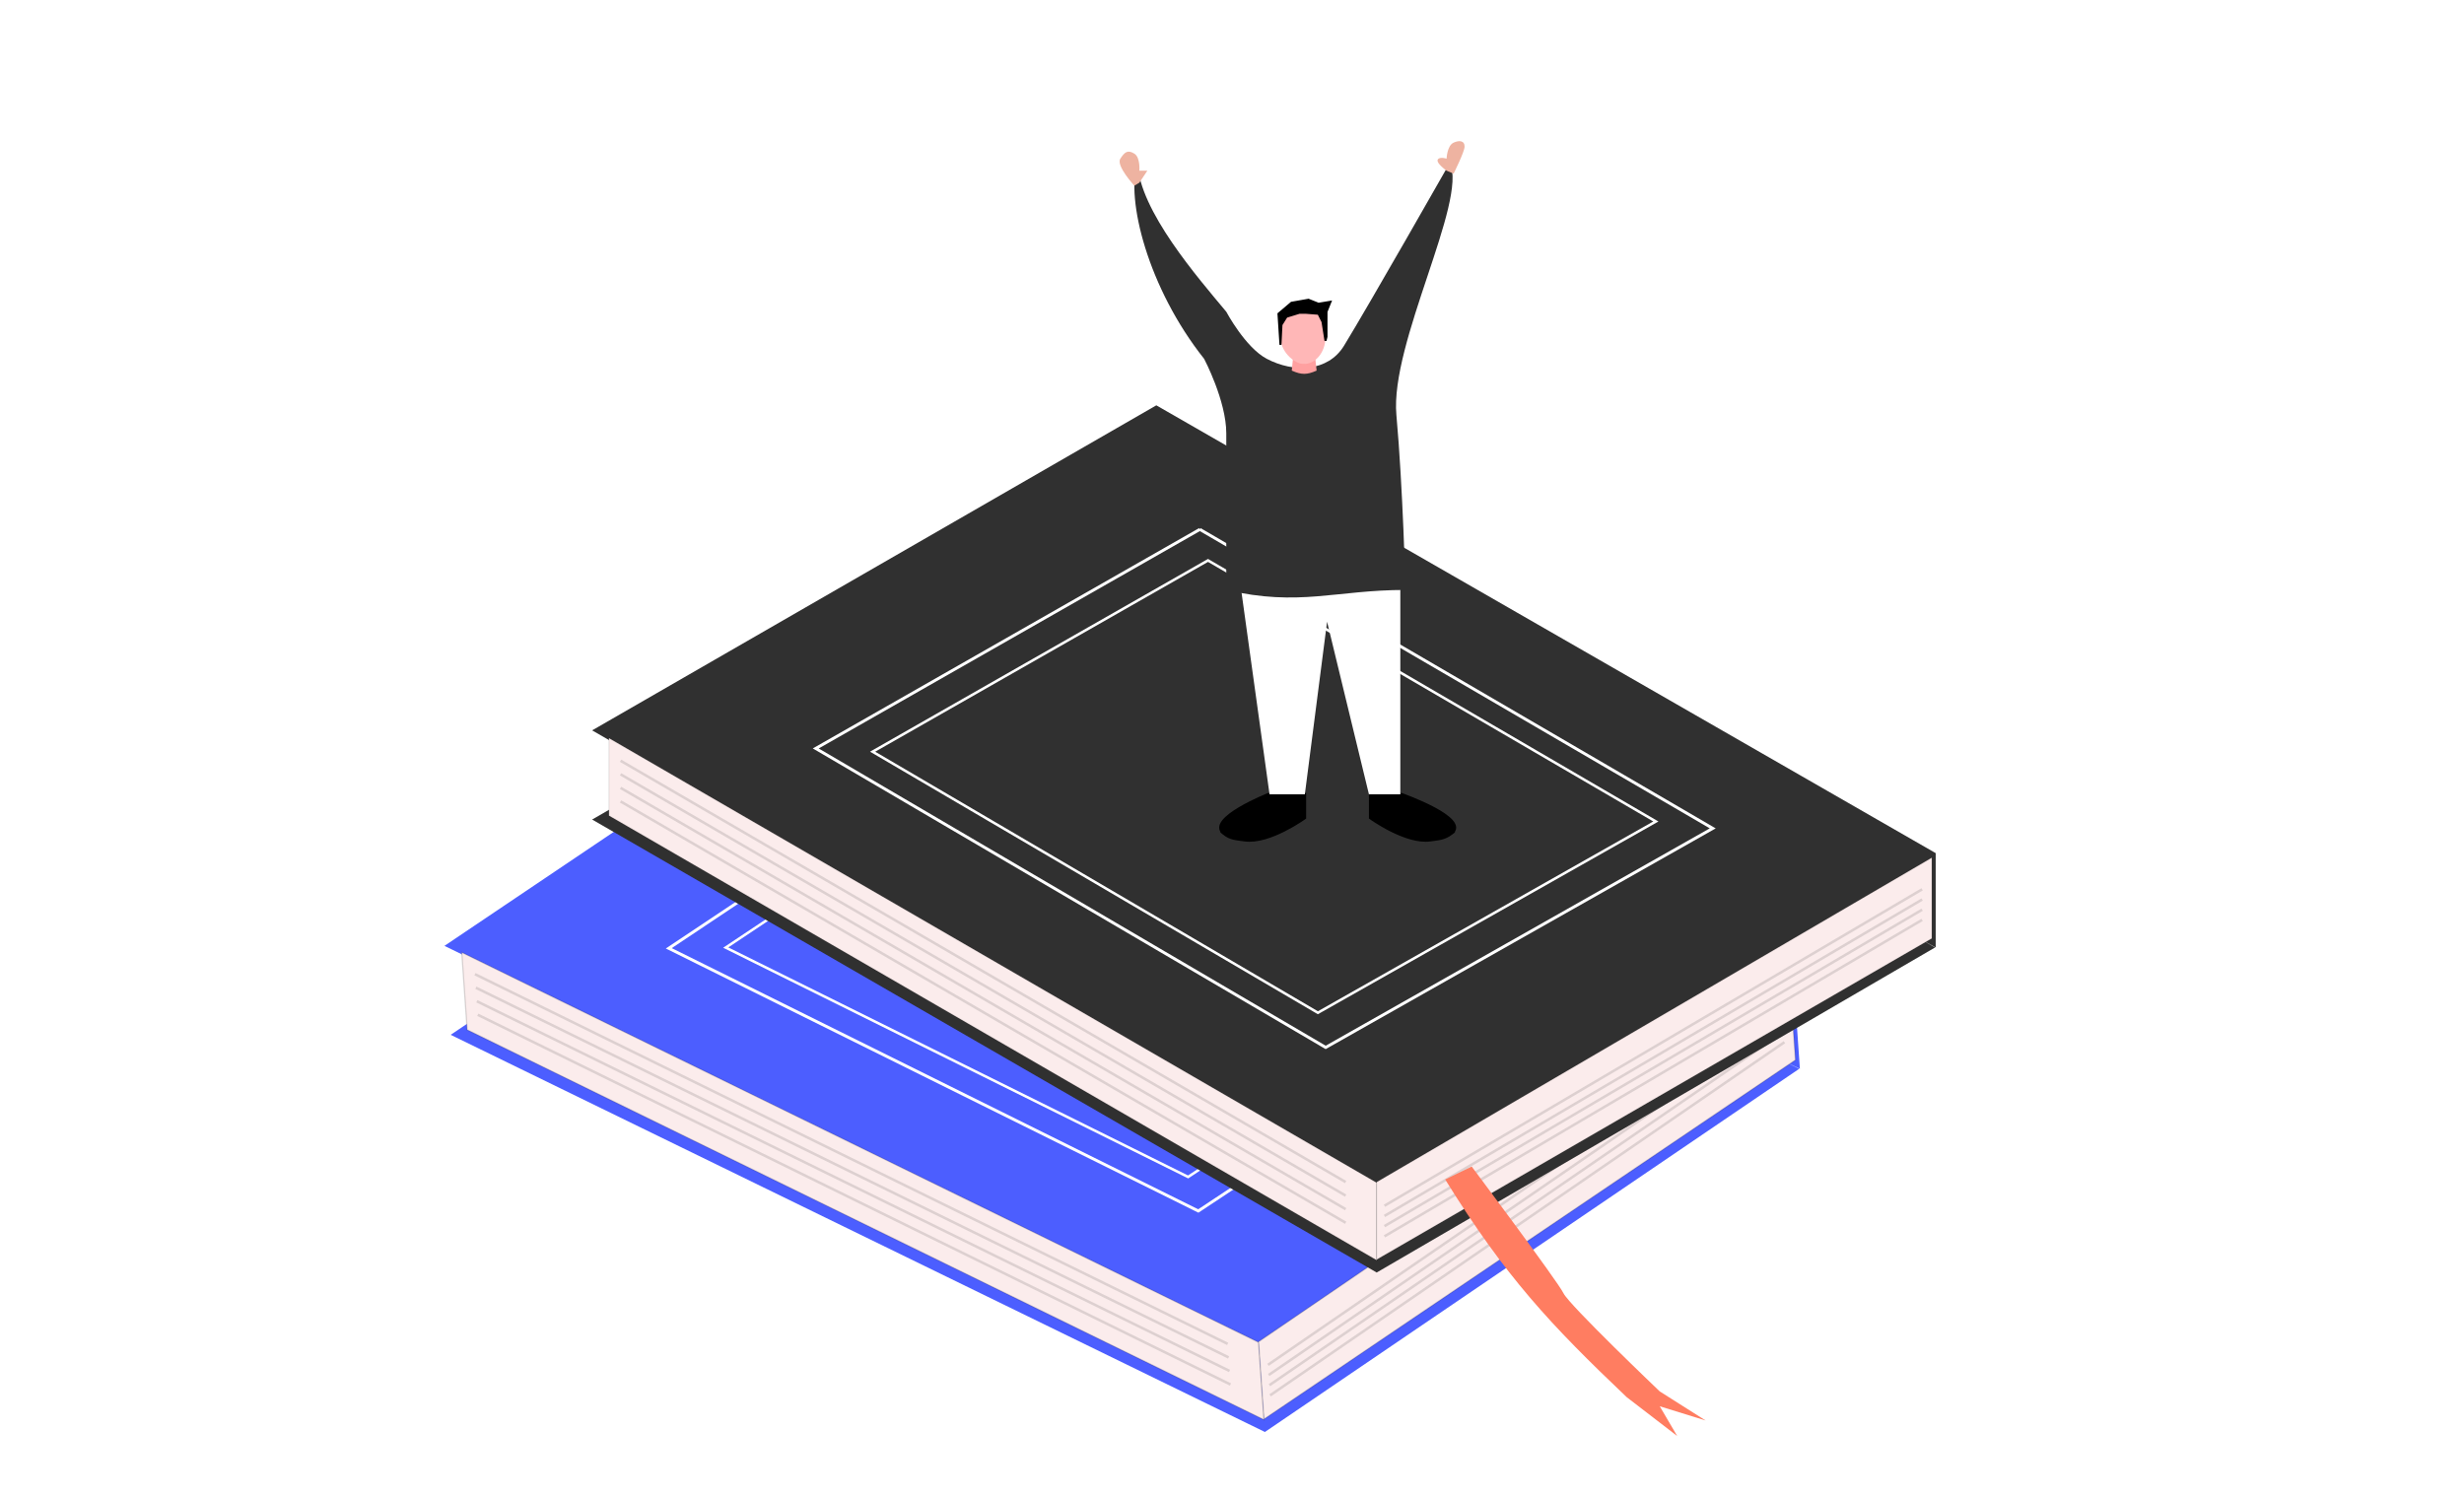<svg xmlns="http://www.w3.org/2000/svg" width="1152" height="700" fill="none" viewBox="0 0 1152 700">
  <rect x="0" y="0" width="1152" height="700" fill="#808080" stroke="none"/>
  <g clip-path="url(#clip0)">
    <path fill="#fff" d="M0 0h1152v700H0z"/>
    <g class="book">
      <path fill="#4C5EFF" fill-rule="evenodd" d="M460.323 272.251L207.797 442.258l37.505 18.295-34.596 23.299 380.681 185.699 249.814-169.817-37.79-18.29 31.091-21.193 1.364 36.827 5.636 2.635-3.077-44.005-378.102-183.457z" class="Union" clip-rule="evenodd"/>
      <path stroke="#fff" stroke-width="1.209" d="M489.494 342.903L339.303 443.058l216.184 107.246 151.396-100.239-217.389-107.162z" class="Vector"/>
      <path stroke="#fff" stroke-width="1.384" d="M484.675 328.702L312.674 443.4 560.25 566.22l173.382-114.795-248.957-122.723z" class="Vector_2"/>
      <g class="paper">
        <g class="paper_2">
          <path fill="#FBECEC" stroke="#000" stroke-opacity=".15" stroke-width=".604" d="M218.416 481.496l-2.529-36.169 372.571 182.329 2.529 36.169-372.571-182.329z" class="Vector 2"/>
          <path fill="#FBECEC" stroke="#000" stroke-opacity=".15" stroke-width=".604" d="M839.398 495.62l-2.634-37.676-248.327 169.41 2.529 36.169L839.398 495.62z" class="Vector 2.1"/>
        </g>
        <g class="Group 2">
          <path stroke="#000" stroke-opacity=".12" stroke-width="1.209" d="M222.051 455.497L573.97 628.366" class="Vector_3"/>
          <path stroke="#000" stroke-opacity=".12" stroke-width="1.209" d="M222.492 461.827l351.92 172.869" class="Vector_4"/>
          <path stroke="#000" stroke-opacity=".12" stroke-width="1.209" d="M222.935 468.156l351.92 172.869" class="Vector_5"/>
          <path stroke="#000" stroke-opacity=".12" stroke-width="1.209" d="M223.378 474.486l351.919 172.869" class="Vector_6"/>
        </g>
        <g class="Group 2.1">
          <path stroke="#000" stroke-opacity=".12" stroke-width="1.209" d="M833.274 473.029L592.825 638.158" class="Vector_7"/>
          <path stroke="#000" stroke-opacity=".12" stroke-width="1.209" d="M833.608 477.783L593.159 642.912" class="Vector_8"/>
          <path stroke="#000" stroke-opacity=".12" stroke-width="1.209" d="M833.94 482.537L593.491 647.666" class="Vector_9"/>
          <path stroke="#000" stroke-opacity=".12" stroke-width="1.209" d="M834.272 487.29L593.824 652.419" class="Vector_10"/>
        </g>
      </g>
    </g>
    <g class="book_2">
      <path fill="#303030" fill-rule="evenodd" d="M540.617 189.519l-263.77 151.977 36.137 20.866-36.137 20.83 366.8 211.801 261.051-151.977-36.422-20.881 32.494-18.974-1.208 36.833 5.438 3.022v-44.113L540.617 189.519z" class="Union_2" clip-rule="evenodd"/>
      <path stroke="#fff" stroke-width="1.209" d="M564.788 262.033l-156.812 89.434 208.176 122.065 158.02-89.434-209.384-122.065z" class="Vector_11"/>
      <path stroke="#fff" stroke-width="1.384" d="M560.971 247.53L381.388 349.951l238.406 139.791 180.967-102.421-239.79-139.791z" class="Vector_12"/>
      <g class="paper_3">
        <g class="paper_4">
          <path fill="#FBECEC" stroke="#000" stroke-opacity=".08" stroke-width=".604" d="M284.702 381.379v-36.257l358.945 207.873v36.257L284.702 381.379z" class="Vector 2_2"/>
          <path fill="#FBECEC" stroke="#000" stroke-opacity=".08" stroke-width=".604" d="M903.187 438.786v-37.768l-259.54 151.675v36.257l259.54-150.164z" class="Vector 2.1_2"/>
        </g>
        <g class="Group 2_2">
          <path stroke="#000" stroke-opacity=".12" stroke-width="1.209" d="M290.141 355.697l339.003 196.996" class="Vector_13"/>
          <path stroke="#000" stroke-opacity=".12" stroke-width="1.209" d="M290.141 362.042l339.003 196.996" class="Vector_14"/>
          <path stroke="#000" stroke-opacity=".12" stroke-width="1.209" d="M290.141 368.386l339.003 196.997" class="Vector_15"/>
          <path stroke="#000" stroke-opacity=".12" stroke-width="1.209" d="M290.141 374.732l339.003 196.996" class="Vector_16"/>
        </g>
        <g class="Group 2.1_2">
          <path stroke="#000" stroke-opacity=".12" stroke-width="1.209" d="M898.654 415.823L647.272 563.777" class="Vector_17"/>
          <path stroke="#000" stroke-opacity=".12" stroke-width="1.209" d="M898.655 420.588L647.272 568.542" class="Vector_18"/>
          <path stroke="#000" stroke-opacity=".12" stroke-width="1.209" d="M898.655 425.354L647.272 573.308" class="Vector_19"/>
          <path stroke="#000" stroke-opacity=".12" stroke-width="1.209" d="M898.655 430.119L647.272 578.073" class="Vector_20"/>
        </g>
      </g>
      <path fill="#FF7D61" d="M760.576 653.306c-35.41-33.654-56.829-56.427-84.902-101.822l12.388-6.042s40.185 53.63 42.904 59.219c2.719 5.59 45.019 45.926 45.019 45.926l21.452 13.596-21.452-6.647 8.158 13.899-23.567-18.129z" class="Vector 2_3"/>
    </g>
    <g class="Group 2_3">
      <path fill="#000" stroke="#000" stroke-width="1.223" d="M572.146 389.755c-8.449-6.772 20.79-18.345 20.79-18.345h17.122v11.007s-16.532 12.031-28.128 10.396c-3.964-.559-6.661-.554-9.784-3.058z" class="Vector 5"/>
      <path fill="#000" stroke="#000" stroke-width="1.223" d="M678.546 389.755c9.244-6.944-23.237-18.345-23.237-18.345h-14.676v11.007s16.533 12.031 28.129 10.396c3.964-.559 6.583-.654 9.784-3.058z" class="Vector 5.1"/>
      <path fill="#fff" d="M593.548 371.41l-14.676-105.789h75.825V371.41h-14.675l-19.568-80.718-10.396 80.718h-16.51z" class="Vector 4"/>
      <path fill="#303030" d="M531.787 76.057c.978 22.503 28.292 53.812 41.541 69.711 0 0 8.91 16.743 18.957 22.014 12.688 6.657 28.59 6.101 36.078-6.115 11.618-18.957 49.531-85.61 49.531-85.61 8.316 18.1-28.089 84.387-25.031 118.019 3.057 33.632 4.279 81.763 4.279 81.763-32.751 0-49.594 7.954-83.814 0v-73.202c0-15.287-10.355-34.855-10.355-34.855-26.417-33.266-36.69-74.807-31.186-91.725z" class="Vector 3"/>
      <path fill="#EEB3A1" d="M672.582 74.186c-2.192 1.461 3.743 5.614 3.743 5.614l3.275 1.404s5.147-10.294 5.147-12.633c0-2.889-2.521-3.077-5.147-1.872-3.062 1.406-3.275 7.487-3.275 7.487s-2.526-.811-3.743 0z" class="Vector 7"/>
      <path fill="#EEB3A1" d="M536.431 79.8l-3.743 5.614-2.339 1.404s-8.706-9.358-6.551-12.633c2.034-3.09 3.402-4.282 6.551-2.34 2.866 1.77 2.339 7.955 2.339 7.955h3.743z" class="Vector 7.1"/>
      <path fill="#FFA0A0" d="M603.943 173.285l.612-6.115 10.395.612.612 5.503c-4.538 2.016-7.081 2.005-11.619 0z" class="Vector 6"/>
      <path fill="#FFB7B7" d="M619.713 157.467c0 8.106-5.615 13.116-10.266 12.633-2.835.483-10.789-4.527-10.789-12.633 0-8.105 4.372-13.568 10.789-13.568 6.416 0 10.266 5.463 10.266 13.568z" class="Ellipse"/>
      <path fill="#000" stroke="#000" stroke-width=".936" d="M597.722 146.706l.936 14.504.468-9.357 2.339-3.743 6.083-1.872h2.807l6.082.468 1.872 3.743 1.403 8.89.468-1.872V145.77l1.872-4.678-5.615.935-4.678-1.871-7.954 1.403-6.083 5.147z" class="Vector 4_2"/>
    </g>
  </g>
  <defs>
    <clipPath id="clip0" class="clip0">
      <path fill="#fff" d="M0 0h1152v700H0z"/>
    </clipPath>
  </defs>
</svg>
